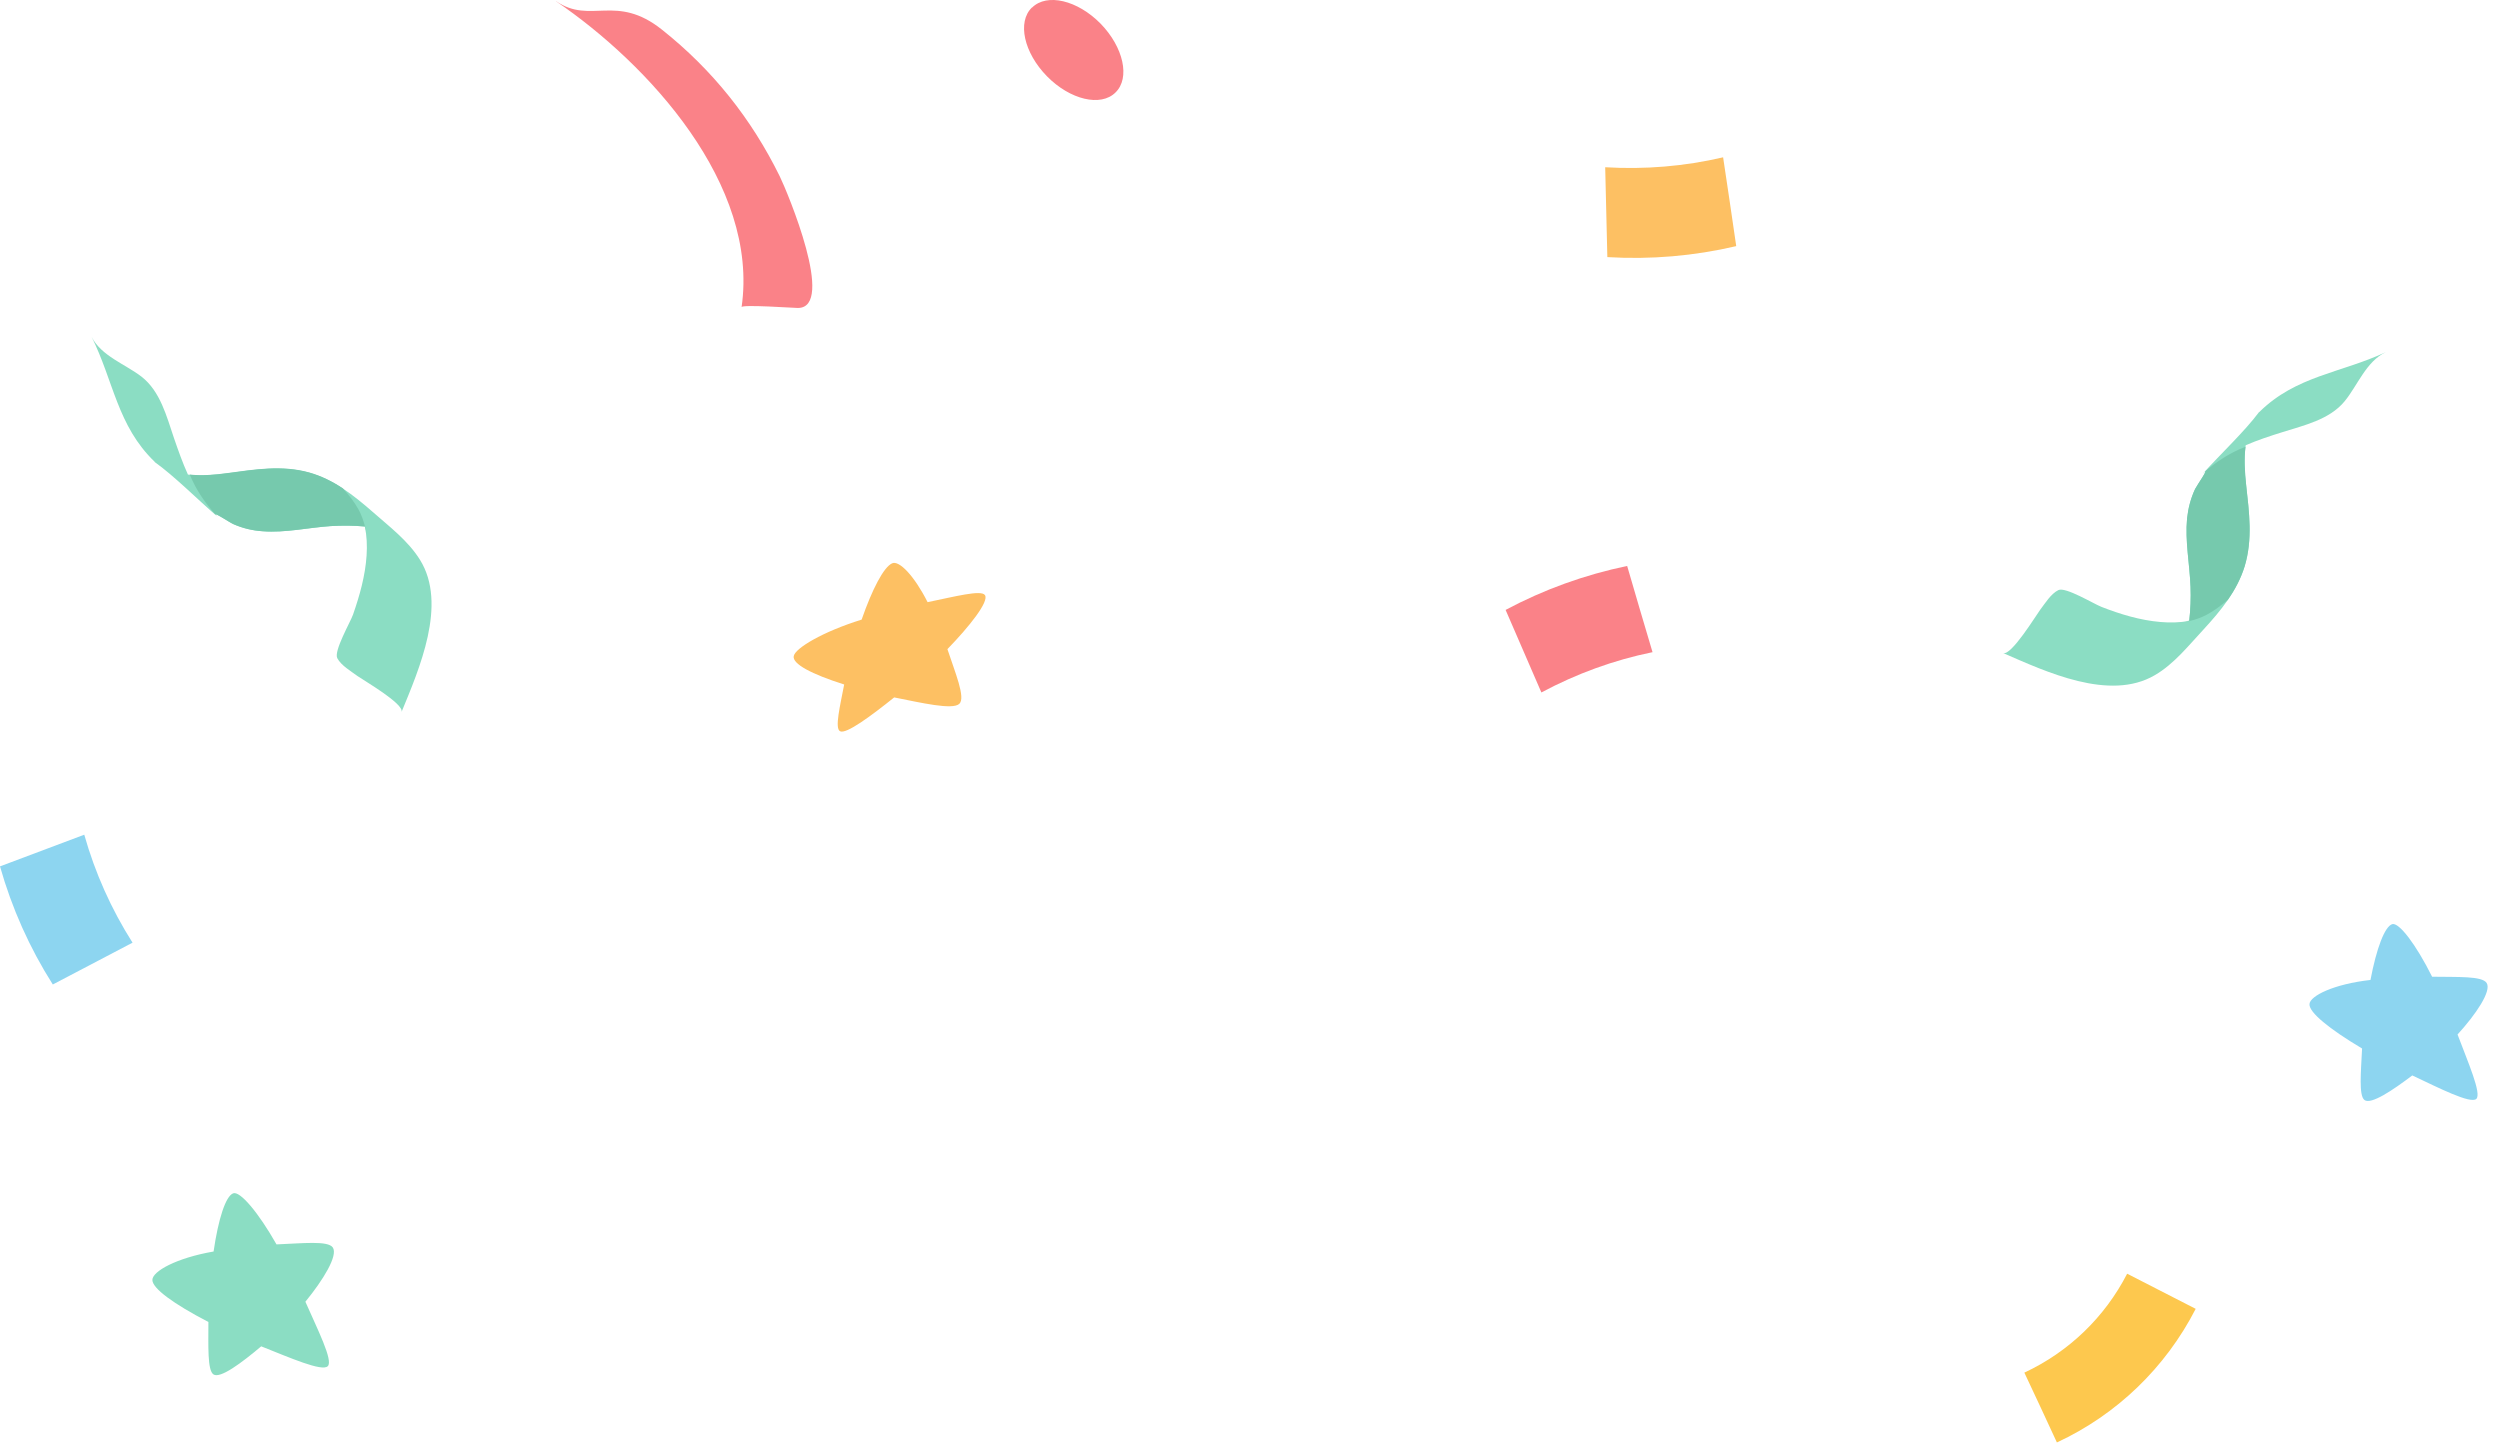 <svg width="116" height="67" viewBox="0 0 116 67" fill="none" xmlns="http://www.w3.org/2000/svg">
<g clip-path="url(#clip0_311_5018)">
<path d="M47.88 0.35C47.19 1.02 47.51 2.45 48.58 3.54C49.65 4.63 51.08 4.97 51.76 4.29C52.45 3.62 52.13 2.19 51.07 1.1C50 0.01 48.58 -0.33 47.89 0.35H47.88Z" fill="#FA8288"/>
<path d="M98.7 59.1C97.66 61.12 95.99 62.73 93.93 63.69C94.44 64.77 94.94 65.85 95.44 66.93C98.22 65.64 100.48 63.46 101.88 60.73C100.82 60.19 99.76 59.64 98.7 59.1Z" fill="#FDC84E"/>
<path d="M79.951 7.3C78.15 7.72 76.32 7.87 74.481 7.76C74.51 9.15 74.55 10.54 74.581 11.93C76.591 12.05 78.6 11.88 80.561 11.42C80.361 10.04 80.16 8.67 79.951 7.29V7.3Z" fill="#FDC063"/>
<path d="M3.91 38.73C4.41 40.5 5.16 42.18 6.15 43.74C4.92 44.38 3.68 45.03 2.45 45.68C1.37 43.98 0.55 42.14 0 40.2C1.3 39.71 2.61 39.22 3.91 38.73Z" fill="#8DD5F0"/>
<path d="M76.68 30.26C74.87 30.63 73.15 31.26 71.52 32.13C70.97 30.85 70.41 29.58 69.86 28.3C71.64 27.35 73.53 26.67 75.5 26.26C75.89 27.6 76.28 28.93 76.68 30.27V30.26Z" fill="#FA8288"/>
<path d="M104.82 19.12C104.16 20.01 103.03 21.07 102.21 21.98C102.6 21.58 101.92 22.55 101.85 22.7C101.65 23.13 101.53 23.59 101.48 24.06C101.38 25.11 101.6 26.18 101.64 27.23C101.66 27.76 101.64 28.28 101.58 28.81C101.14 28.89 100.68 28.9 100.24 28.86C99.3 28.78 98.38 28.5 97.51 28.16C97.15 28.02 95.84 27.22 95.51 27.38C95.16 27.55 94.89 28 94.66 28.3C94.48 28.54 93.31 30.46 92.94 30.3C94.92 31.16 97.88 32.56 99.98 31.33C100.88 30.81 101.56 29.94 102.26 29.19C103.05 28.33 103.8 27.42 104.15 26.28C104.53 25.02 104.36 23.78 104.22 22.5C104.15 21.89 104.11 21.27 104.2 20.66C104.75 20.42 105.33 20.23 105.91 20.05C106.92 19.73 108.09 19.47 108.79 18.62C109.39 17.89 109.79 16.77 110.7 16.34C108.63 17.31 106.54 17.43 104.83 19.12H104.82Z" fill="#8BDDC3"/>
<path d="M104.191 20.73C103.461 21.01 102.841 21.42 102.251 21.93C102.241 21.94 102.221 21.96 102.211 21.97C102.601 21.57 101.921 22.54 101.851 22.69C101.651 23.12 101.531 23.58 101.481 24.05C101.381 25.1 101.601 26.17 101.641 27.22C101.661 27.75 101.641 28.27 101.581 28.8C101.511 28.81 101.451 28.82 101.391 28.83C101.451 28.83 101.511 28.83 101.571 28.82C101.851 28.76 102.131 28.66 102.381 28.53C102.741 28.34 103.061 28.09 103.371 27.83C103.701 27.36 103.971 26.85 104.151 26.28C104.531 25.02 104.361 23.78 104.221 22.5C104.161 21.92 104.121 21.32 104.191 20.74V20.73Z" fill="#76C9AD"/>
<path d="M7.18 21.44C8.08 22.08 9.17 23.18 10.1 23.98C9.69 23.6 10.68 24.26 10.83 24.32C11.26 24.51 11.72 24.62 12.19 24.65C13.24 24.73 14.31 24.48 15.35 24.41C15.88 24.38 16.4 24.38 16.93 24.43C17.02 24.87 17.04 25.32 17.01 25.77C16.95 26.71 16.69 27.63 16.38 28.52C16.25 28.88 15.48 30.21 15.65 30.54C15.83 30.88 16.28 31.14 16.59 31.37C16.84 31.55 18.78 32.67 18.63 33.04C19.45 31.04 20.77 28.04 19.49 25.98C18.94 25.09 18.06 24.43 17.29 23.75C16.41 22.98 15.48 22.25 14.34 21.93C13.07 21.58 11.83 21.79 10.56 21.96C9.95 22.04 9.33 22.1 8.72 22.02C8.47 21.47 8.27 20.9 8.07 20.32C7.73 19.32 7.44 18.16 6.57 17.48C5.82 16.9 4.7 16.52 4.25 15.63C5.27 17.67 5.44 19.76 7.18 21.43V21.44Z" fill="#8BDDC3"/>
<path d="M8.81 22.03C9.11 22.76 9.53 23.36 10.06 23.94C10.07 23.95 10.09 23.96 10.1 23.98C9.69 23.6 10.68 24.26 10.83 24.32C11.26 24.51 11.72 24.62 12.19 24.65C13.24 24.73 14.31 24.48 15.35 24.41C15.88 24.38 16.4 24.38 16.93 24.43C16.94 24.5 16.95 24.56 16.96 24.62C16.96 24.56 16.96 24.5 16.94 24.44C16.87 24.17 16.77 23.88 16.63 23.63C16.43 23.27 16.18 22.96 15.91 22.66C15.43 22.34 14.91 22.08 14.34 21.92C13.07 21.57 11.83 21.78 10.56 21.95C9.98 22.03 9.39 22.08 8.8 22.02L8.81 22.03Z" fill="#76C9AD"/>
<path d="M25.8 0.06C30.08 2.97 35.23 8.56 34.41 14.25C34.43 14.12 36.85 14.29 37.02 14.29C38.79 14.29 36.54 8.92 36.18 8.18C34.86 5.5 33.06 3.24 30.72 1.38C28.59 -0.32 27.41 1.15 25.81 0.06H25.8Z" fill="#FA8288"/>
<path d="M9.67 61.34C9.67 62.44 9.62 63.57 9.9 63.77C10.21 63.99 11.22 63.23 12.12 62.47C13.43 62.99 14.95 63.66 15.21 63.39C15.47 63.13 14.73 61.68 14.17 60.4C14.99 59.4 15.7 58.25 15.44 57.88C15.21 57.56 14.06 57.69 12.83 57.74C11.98 56.24 11.13 55.25 10.82 55.37C10.47 55.5 10.13 56.56 9.91 58.07C8.18 58.37 7.07 58.99 7.07 59.39C7.07 59.78 8.05 60.5 9.67 61.34Z" fill="#8BDDC3"/>
<path d="M39.17 31.76C38.98 32.76 38.72 33.8 38.98 33.93C39.26 34.08 40.43 33.21 41.49 32.36C42.75 32.61 44.19 32.95 44.51 32.66C44.82 32.38 44.31 31.19 43.96 30.12C44.98 29.07 45.91 27.9 45.7 27.61C45.52 27.36 44.31 27.68 43.04 27.94C42.43 26.73 41.72 25.98 41.39 26.14C41 26.32 40.47 27.34 39.98 28.75C38.15 29.32 36.9 30.08 36.83 30.44C36.75 30.8 37.65 31.28 39.17 31.76Z" fill="#FDC063"/>
<path d="M109.6 48.65C109.55 49.73 109.44 50.83 109.71 51.04C110.01 51.27 111.02 50.59 111.93 49.9C113.18 50.49 114.63 51.23 114.9 50.99C115.16 50.75 114.51 49.28 114.03 48C114.88 47.07 115.62 45.98 115.38 45.61C115.17 45.28 114.04 45.34 112.85 45.32C112.09 43.8 111.31 42.79 111 42.88C110.65 42.99 110.27 44 109.99 45.47C108.29 45.66 107.18 46.21 107.16 46.59C107.13 46.97 108.07 47.74 109.6 48.65Z" fill="#8DD5F0"/>
</g>
<defs>
<clipPath id="clip0_311_5018">
<rect width="115.42" height="66.93" fill="white"/>
</clipPath>
</defs>
</svg>

